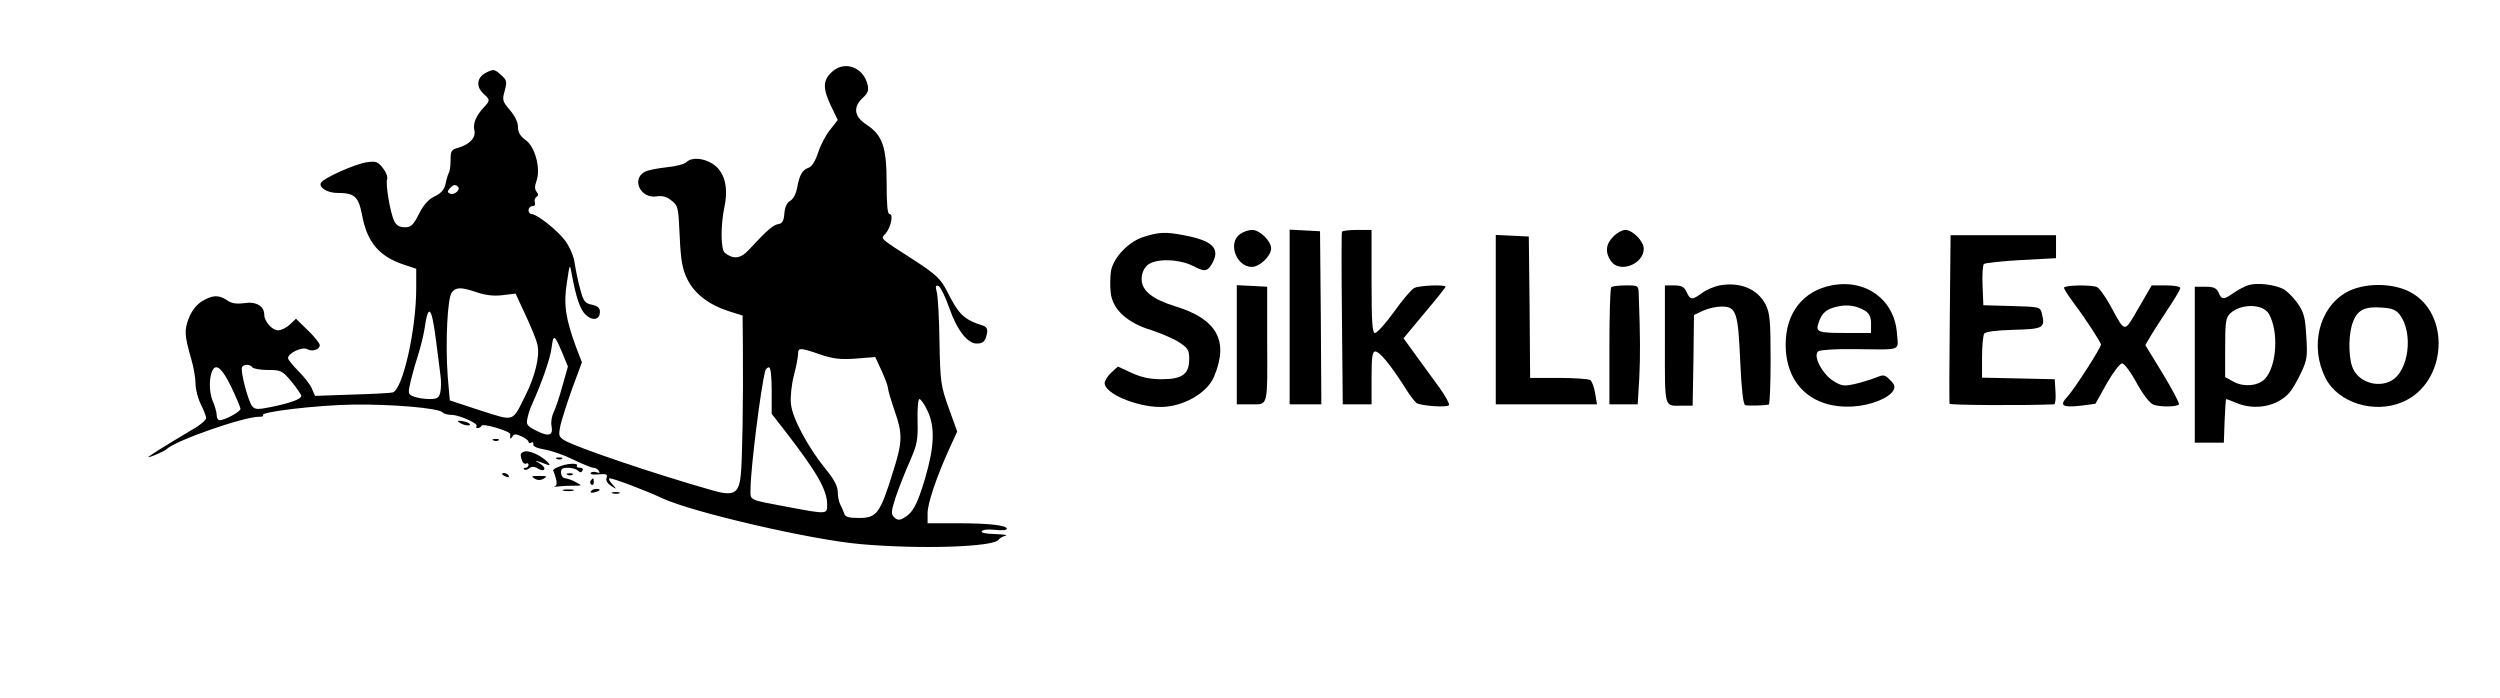 <?xml version="1.0" standalone="no"?>
<!DOCTYPE svg PUBLIC "-//W3C//DTD SVG 20010904//EN"
 "http://www.w3.org/TR/2001/REC-SVG-20010904/DTD/svg10.dtd">
<svg version="1.0" xmlns="http://www.w3.org/2000/svg"
 width="946pt" height="264pt" viewBox="0 0 946 264"
 preserveAspectRatio="xMidYMid meet">

<g transform="translate(0,264) scale(0.1,-0.1)"
fill="#000000" stroke="none">
<path d="M3145 2365 c-32 -31 -31 -62 0 -127 l25 -52 -28 -36 c-16 -19 -37
-58 -46 -87 -11 -33 -24 -54 -37 -58 -23 -8 -34 -27 -43 -77 -4 -22 -15 -42
-26 -48 -12 -6 -20 -23 -22 -48 -2 -28 -8 -38 -23 -40 -19 -3 -42 -22 -113
-99 -30 -32 -57 -35 -89 -10 -16 12 -17 103 -1 178 15 74 -2 133 -47 160 -35
22 -78 24 -97 6 -7 -8 -42 -17 -76 -20 -35 -4 -71 -11 -82 -17 -52 -28 -16
-103 45 -93 21 3 38 -1 56 -16 25 -19 26 -26 31 -135 4 -91 10 -123 28 -161
27 -56 82 -98 156 -122 l54 -17 1 -110 c2 -205 -2 -441 -8 -494 -7 -70 -27
-81 -109 -57 -209 59 -523 165 -560 190 -20 13 -21 18 -13 57 6 24 26 87 45
140 l36 97 -22 57 c-40 109 -48 162 -35 244 11 73 11 74 18 35 17 -92 32 -136
53 -156 27 -25 54 -19 54 11 0 15 -8 22 -30 27 -26 5 -32 12 -44 57 -8 28 -17
72 -21 97 -3 28 -18 62 -36 88 -30 40 -107 101 -128 101 -6 0 -11 7 -11 15 0
8 7 15 15 15 8 0 12 6 9 14 -3 8 0 17 6 21 8 5 8 10 0 20 -7 9 -7 21 0 40 17
46 -5 130 -41 155 -21 15 -29 30 -29 50 0 18 -12 42 -31 64 -28 33 -29 38 -19
73 9 35 8 40 -15 60 -24 22 -28 22 -56 8 -35 -18 -39 -53 -9 -80 25 -22 25
-26 1 -51 -30 -32 -42 -62 -36 -87 7 -27 -18 -54 -61 -66 -26 -7 -29 -12 -29
-47 0 -21 -3 -43 -7 -49 -3 -5 -9 -24 -12 -41 -5 -22 -17 -35 -41 -47 -24 -11
-42 -32 -60 -67 -21 -42 -30 -50 -53 -50 -20 0 -32 7 -40 23 -15 30 -34 141
-27 159 3 8 -4 27 -16 42 -20 25 -26 27 -62 22 -47 -8 -161 -59 -172 -77 -11
-17 23 -39 61 -39 66 0 80 -13 94 -83 19 -104 65 -158 160 -189 l45 -15 0 -74
c0 -157 -51 -383 -89 -394 -6 -2 -75 -6 -153 -8 l-141 -5 -12 28 c-6 15 -29
44 -51 66 -21 21 -39 43 -39 49 0 19 54 44 72 34 19 -11 48 -2 48 15 0 7 -20
32 -45 56 l-45 44 -23 -22 c-13 -12 -33 -22 -45 -22 -22 0 -52 34 -52 59 0 33
-31 51 -75 44 -31 -4 -50 -1 -66 11 -31 21 -55 20 -95 -4 -21 -14 -39 -36 -50
-65 -17 -46 -16 -63 10 -155 9 -30 16 -72 16 -93 0 -21 9 -55 20 -77 11 -22
20 -45 20 -52 0 -7 -21 -26 -48 -41 -119 -71 -176 -107 -170 -107 9 0 61 23
68 30 31 32 296 125 353 123 10 0 15 2 12 6 -13 12 204 38 340 40 148 2 323
-13 339 -29 6 -6 21 -10 36 -10 31 -1 103 -34 93 -43 -3 -4 -1 -7 5 -7 5 0 12
4 14 9 3 11 110 -21 109 -32 -2 -19 0 -21 8 -9 6 10 13 11 34 1 15 -7 27 -16
27 -21 0 -5 5 -6 10 -3 6 4 9 1 8 -6 -2 -8 14 -15 43 -20 25 -4 74 -21 108
-38 35 -17 69 -31 76 -31 8 0 17 -5 21 -12 5 -8 2 -9 -9 -5 -9 3 -19 2 -22 -3
-3 -5 11 -7 30 -5 30 3 35 0 30 -14 -3 -10 4 -21 18 -30 22 -14 22 -14 3 8
-11 11 -14 21 -9 21 15 0 139 -47 198 -75 113 -53 565 -158 752 -174 227 -20
504 -11 522 17 3 5 15 12 26 15 11 2 -6 5 -38 6 -37 1 -56 5 -52 11 4 6 25 8
51 5 24 -3 44 -1 44 4 0 13 -65 21 -187 21 l-113 0 0 38 c0 37 33 136 84 248
l28 61 -32 89 c-30 84 -32 98 -35 249 -1 88 -6 173 -10 189 -6 22 -5 28 6 24
7 -2 26 -40 41 -83 29 -84 69 -135 104 -135 25 0 33 9 39 40 3 13 -2 23 -13
27 -76 24 -94 42 -141 136 -21 40 -40 59 -115 108 -143 92 -134 84 -115 105
20 24 31 74 15 74 -8 0 -11 37 -11 118 0 137 -16 181 -77 221 -46 30 -51 66
-13 101 19 17 23 29 18 49 -16 69 -91 94 -138 46z m-1412 -432 c11 -10 -13
-32 -29 -26 -11 4 -12 9 -3 19 13 15 22 18 32 7z m71 -399 c32 -11 64 -15 97
-11 l50 6 38 -82 c21 -45 42 -96 45 -113 9 -42 -9 -117 -45 -189 -52 -104 -39
-100 -172 -58 l-115 38 -8 93 c-9 126 -1 297 16 316 16 20 35 20 94 0z m-155
-176 c7 -57 16 -120 18 -141 3 -20 2 -48 -1 -62 -5 -21 -12 -25 -41 -25 -18 0
-45 4 -58 9 -24 9 -24 11 -12 63 7 29 20 74 29 101 8 26 18 66 22 90 14 100
27 90 43 -35z m479 -54 l21 -51 -21 -74 c-11 -41 -26 -85 -33 -99 -7 -14 -11
-37 -8 -52 7 -36 -10 -42 -57 -18 -36 18 -40 24 -34 48 3 15 10 36 15 47 39
86 71 178 76 218 7 55 11 52 41 -19z m975 -5 c49 -17 77 -20 135 -16 l74 6 24
-52 c13 -29 24 -58 24 -65 0 -8 12 -48 26 -89 30 -85 29 -116 -7 -229 -49
-158 -61 -174 -130 -174 -39 0 -51 4 -55 18 -3 9 -10 25 -15 34 -5 10 -9 31
-9 47 0 21 -14 47 -44 84 -68 83 -128 195 -133 248 -3 25 2 73 11 108 9 34 16
71 16 82 0 24 7 24 83 -2z m-2148 -49 c3 -5 30 -10 58 -10 50 0 55 -2 90 -44
20 -25 37 -49 37 -54 0 -12 -40 -27 -114 -42 -48 -10 -61 -10 -71 2 -15 15
-47 137 -39 149 7 12 31 11 39 -1z m-80 -74 c19 -40 35 -78 35 -83 0 -11 -59
-43 -79 -43 -6 0 -11 8 -11 19 0 10 -7 36 -16 56 -14 35 -13 92 2 117 14 22
37 0 69 -66z m2045 -14 l0 -88 50 -64 c122 -158 160 -224 160 -280 0 -36 -1
-36 -140 -10 -164 31 -150 24 -150 73 1 79 39 383 56 445 2 6 8 12 14 12 6 0
10 -34 10 -88z m589 -75 c30 -62 27 -137 -9 -259 -30 -100 -46 -130 -84 -150
-13 -7 -22 -6 -33 5 -12 12 -11 22 7 78 12 35 36 96 53 134 27 62 31 79 29
153 -1 45 2 82 7 82 5 0 19 -19 30 -43z"/>
<path d="M4692 1754 c-47 -33 -14 -124 45 -124 30 0 73 42 73 70 0 28 -43 70
-72 70 -13 0 -34 -7 -46 -16z"/>
<path d="M4880 1440 l0 -330 60 0 60 0 -2 328 -3 327 -57 3 -58 3 0 -331z"/>
<path d="M5078 1763 c-2 -5 -2 -153 0 -330 l3 -323 54 0 55 0 0 100 c0 80 3
100 14 100 16 0 56 -48 109 -131 19 -31 41 -60 47 -64 18 -11 117 -18 123 -8
3 4 -13 34 -36 66 -23 31 -63 86 -89 122 l-47 65 79 95 c44 52 80 97 80 100 0
9 -101 5 -119 -5 -10 -5 -45 -46 -76 -90 -32 -44 -64 -80 -72 -80 -10 0 -13
39 -13 195 l0 195 -54 0 c-30 0 -56 -3 -58 -7z"/>
<path d="M6105 1745 c-29 -28 -32 -61 -9 -93 32 -47 124 -12 124 47 0 28 -42
71 -70 71 -11 0 -32 -11 -45 -25z"/>
<path d="M4329 1744 c-57 -17 -115 -77 -125 -129 -3 -20 -4 -57 -1 -83 7 -63
62 -114 156 -142 36 -12 83 -32 104 -46 32 -21 37 -29 37 -63 0 -57 -27 -76
-104 -76 -45 0 -77 7 -114 24 l-52 24 -25 -23 c-14 -13 -25 -31 -25 -40 0 -39
120 -90 212 -90 84 0 176 52 202 115 57 135 11 218 -147 266 -87 27 -127 59
-127 103 0 21 8 40 21 52 30 27 120 25 175 -3 43 -23 54 -21 73 14 28 54 -2
83 -110 103 -67 13 -94 12 -150 -6z"/>
<path d="M5660 1430 l0 -320 191 0 192 0 -7 42 c-4 23 -12 46 -19 50 -7 4 -60
8 -119 8 l-108 0 -2 268 -3 267 -62 3 -63 3 0 -321z"/>
<path d="M7378 1435 c-2 -173 -2 -318 -1 -323 2 -5 278 -7 396 -2 4 0 7 21 5
48 l-3 47 -137 3 -138 3 0 77 c0 42 4 82 8 89 5 8 44 13 112 15 114 3 120 7
106 63 -6 24 -10 24 -114 27 l-107 3 -3 74 c-2 41 1 78 5 82 4 4 68 11 141 15
l132 7 0 43 0 44 -200 0 -199 0 -3 -315z"/>
<path d="M6507 1560 c-21 -4 -51 -17 -67 -29 -37 -27 -44 -27 -58 4 -9 20 -19
25 -47 25 l-35 0 0 -224 c0 -245 -4 -232 65 -231 l40 0 3 171 2 172 34 16 c19
9 50 16 70 16 56 0 63 -20 71 -207 5 -106 11 -163 19 -166 9 -3 66 -2 89 2 4
0 7 78 7 171 0 148 -3 176 -19 208 -31 59 -96 86 -174 72z"/>
<path d="M6930 1560 c-107 -21 -172 -104 -173 -220 -2 -154 100 -248 256 -238
65 4 134 31 151 60 8 14 6 23 -12 40 -20 21 -25 21 -54 9 -18 -7 -54 -18 -79
-24 -41 -9 -50 -8 -81 11 -43 27 -80 98 -57 113 8 5 68 9 134 8 187 -2 168 -9
163 60 -9 127 -118 207 -248 181z m128 -96 c16 -11 22 -24 22 -49 l0 -35 -89
0 c-114 0 -122 3 -109 40 12 36 29 51 71 60 38 9 73 3 105 -16z"/>
<path d="M8508 1561 c-15 -5 -40 -18 -57 -30 -37 -26 -44 -26 -56 2 -8 17 -18
22 -50 22 l-40 0 0 -295 0 -295 55 0 55 0 3 83 c2 45 4 82 6 82 2 0 20 -7 39
-15 71 -29 154 -13 200 39 10 11 30 45 44 75 23 48 25 62 20 139 -4 72 -9 90
-34 126 -16 22 -40 46 -54 53 -35 17 -99 24 -131 14z m77 -108 c38 -65 31
-195 -13 -245 -24 -28 -80 -34 -119 -13 l-33 18 0 112 c0 97 3 114 19 129 41
38 123 37 146 -1z"/>
<path d="M4680 1335 l0 -225 54 0 c66 0 62 -15 61 251 l0 194 -57 3 -58 3 0
-226z"/>
<path d="M6097 1553 c-4 -3 -7 -105 -7 -225 l0 -218 54 0 53 0 6 98 c4 84 4
155 -2 317 -1 35 -1 35 -49 35 -27 0 -52 -3 -55 -7z"/>
<path d="M7810 1551 c0 -4 15 -28 33 -52 43 -57 107 -154 107 -163 0 -12 -102
-171 -127 -197 -32 -34 -19 -42 52 -34 l54 7 43 77 c24 42 50 76 58 76 8 0 33
-33 55 -74 24 -44 50 -77 63 -82 26 -10 91 -9 97 1 3 4 -25 56 -61 116 l-66
108 18 31 c9 16 39 62 65 102 27 40 49 77 49 83 0 6 -24 10 -54 10 l-54 0 -50
-86 c-55 -95 -49 -96 -105 7 -20 37 -44 70 -53 73 -24 9 -124 7 -124 -3z"/>
<path d="M8879 1534 c-104 -58 -140 -205 -79 -325 48 -94 185 -136 292 -90
168 72 184 336 26 417 -68 35 -175 34 -239 -2z m202 -85 c52 -70 34 -214 -33
-250 -54 -29 -128 -2 -147 53 -16 44 -14 133 4 173 17 43 45 56 109 51 37 -2
53 -9 67 -27z"/>
<path d="M1740 1040 c17 -11 47 -14 36 -3 -3 4 -17 8 -29 10 -17 2 -19 1 -7
-7z"/>
<path d="M1868 973 c7 -3 16 -2 19 1 4 3 -2 6 -13 5 -11 0 -14 -3 -6 -6z"/>
<path d="M1988 932 c-19 -4 -22 -11 -12 -36 3 -9 10 -13 15 -10 5 3 9 0 9 -5
0 -6 -5 -11 -12 -11 -6 0 -8 -3 -5 -6 4 -4 12 -2 20 4 8 7 18 7 27 2 19 -12
30 -12 30 -2 0 5 -10 14 -22 21 -22 11 -6 8 29 -6 27 -11 6 13 -29 34 -18 10
-41 17 -50 15z"/>
<path d="M2108 903 c7 -3 16 -2 19 1 4 3 -2 6 -13 5 -11 0 -14 -3 -6 -6z"/>
<path d="M2115 874 c-14 -5 -24 -12 -22 -15 2 -2 7 -16 11 -31 5 -20 2 -28
-11 -31 -10 -2 -7 -2 7 1 14 2 43 4 65 4 39 0 39 0 15 13 -14 8 -32 14 -40 15
-9 0 -16 9 -17 20 -1 15 4 20 26 20 15 0 32 -5 38 -11 8 -8 13 -8 17 0 4 6 0
11 -9 11 -9 0 -14 3 -12 8 7 11 -38 9 -68 -4z"/>
<path d="M1900 846 c0 -2 7 -7 16 -10 8 -3 12 -2 9 4 -6 10 -25 14 -25 6z"/>
<path d="M2148 843 c7 -3 16 -2 19 1 4 3 -2 6 -13 5 -11 0 -14 -3 -6 -6z"/>
<path d="M2023 829 c11 -7 23 -7 35 0 14 9 11 10 -18 10 -29 0 -32 -1 -17 -10z"/>
<path d="M2235 821 c-3 -5 -2 -12 3 -15 5 -3 9 1 9 9 0 17 -3 19 -12 6z"/>
<path d="M2133 783 c9 -2 25 -2 35 0 9 3 1 5 -18 5 -19 0 -27 -2 -17 -5z"/>
<path d="M2236 781 c-4 -5 3 -7 14 -4 23 6 26 13 6 13 -8 0 -17 -4 -20 -9z"/>
<path d="M2318 773 c6 -2 18 -2 25 0 6 3 1 5 -13 5 -14 0 -19 -2 -12 -5z"/>
</g>
</svg>
